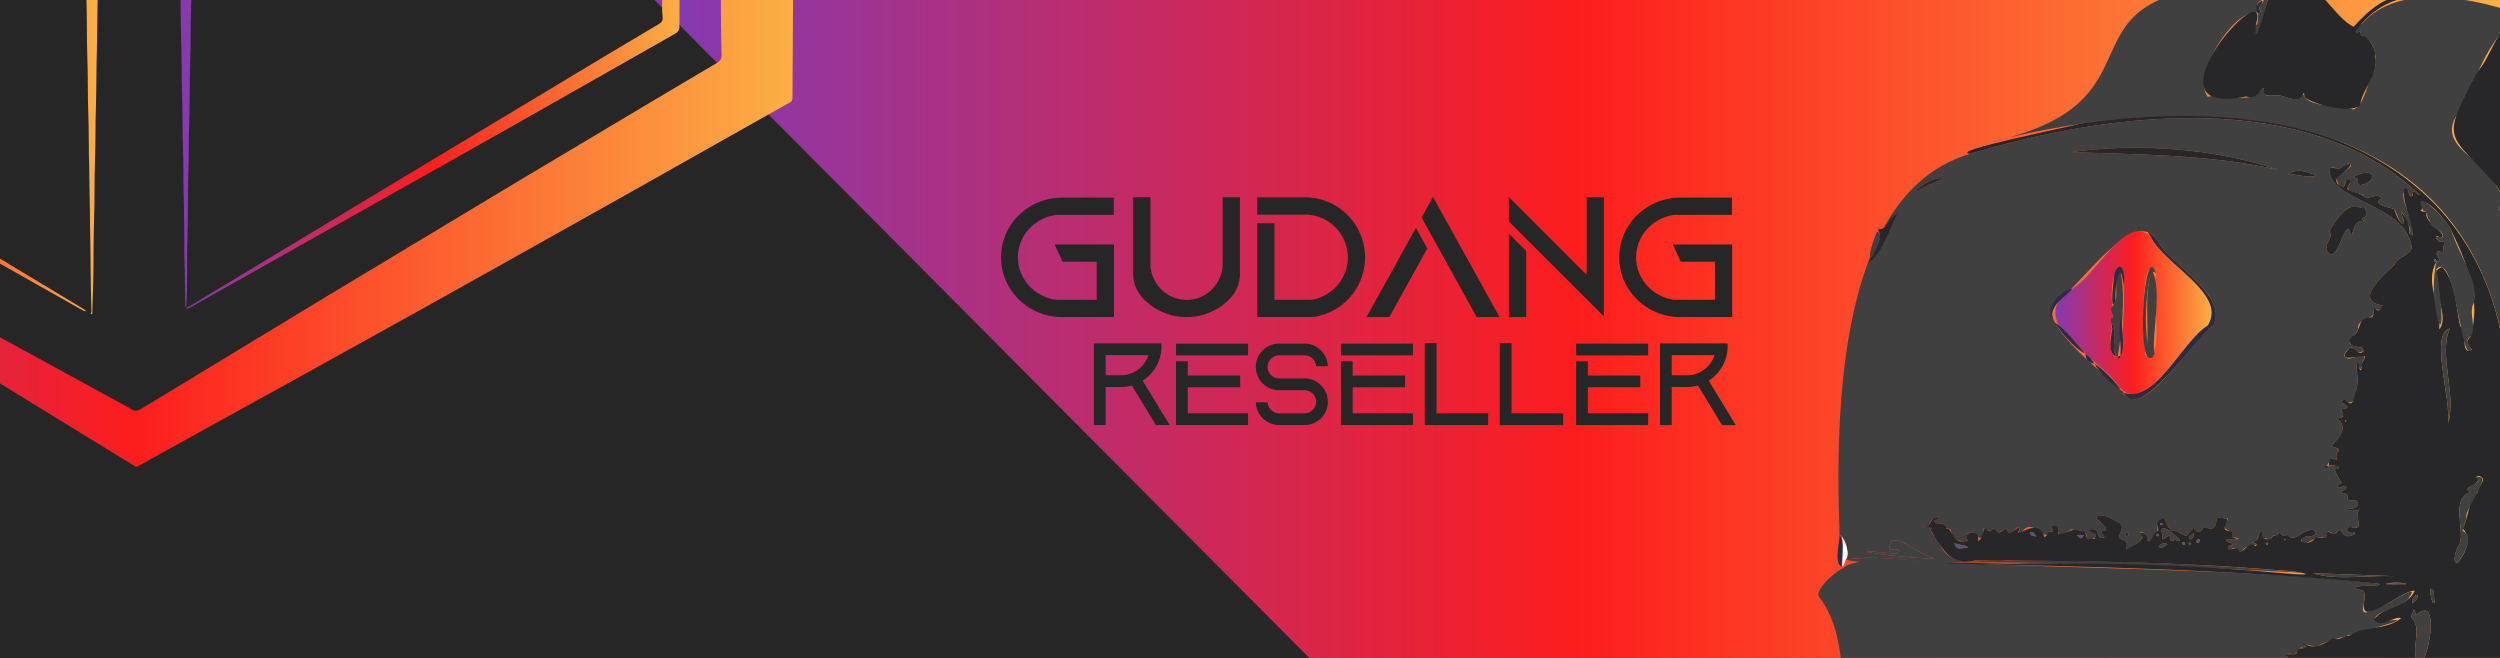 <svg xmlns="http://www.w3.org/2000/svg" xmlns:xlink="http://www.w3.org/1999/xlink" viewBox="0 0 1900 500" xmlns:v="https://vecta.io/nano"><rect x="0" y="0" width="1900" height="500" fill="#333333" stroke="none"/><style><![CDATA[.Q{fill:#404040}.R{fill:#4f567a}.S{fill:#282e42}.T{fill:#fefefe}.U{fill:#27272a}]]></style><g fill="#262626"><path d="M995 500H0V0h497.5z"/><path d="M995 500H0V0h497.5z"/></g><linearGradient id="A" gradientUnits="userSpaceOnUse" x1="497.5" y1="250" x2="1900" y2="250"><stop offset="0" stop-color="#833ab4"/><stop offset=".5" stop-color="#fd1d1d"/><stop offset="1" stop-color="#fcb045"/></linearGradient><path d="M995 500h905V0H497.5z" fill="url(#A)"/><g fill="#262626"><path d="M846.64 240.99h-39.29c-12.76 0-24.33-5.01-32.73-13.13h0c-8.53-8.23-13.82-19.65-13.82-32.28s5.29-24.06 13.82-32.28h0c8.41-8.12 19.97-13.13 32.73-13.13h39.12v13.13h-43.73c-16.42 2.18-29.12 15.83-29.12 32.28 0 16.46 12.69 30.11 29.12 32.28h30.78v-28.92h-25.94l-6.06-13.13h45.12v55.18zm95.73-91.05v57.9c0 6.88-2.5 13.57-7.19 18.61-1.82 1.95-3.8 3.75-5.94 5.36-7.63 5.77-17.13 9.18-27.43 9.18-10.32 0-19.83-3.43-27.47-9.22-2.14-1.62-4.14-3.44-5.97-5.41-4.66-5.04-7.16-11.71-7.16-18.58v-57.85h13.13v50.26c0 14.82 11.66 27.2 26.46 27.65l1.01.02.96-.01c14.81-.43 26.47-12.83 26.47-27.65v-50.26h13.13zm95.07 45.72c0 2.28-.17 4.51-.49 6.69-2.97 20.23-19.21 36.16-39.6 38.63h-41.87V169.7h13.13v58.15h27.86c13.52-1.96 24.37-12.26 27.16-25.51a32.79 32.79 0 0 0 .69-6.69 32.46 32.46 0 0 0-.64-6.43c-1.59-7.92-6.07-14.81-12.29-19.52-5.1-3.87-11.38-6.27-18.19-6.56h-37.72v-13.18h36.81v.02c22.81.25 41.59 17.22 44.69 39.23a44.52 44.52 0 0 1 .46 6.45zm38.68-22.57l8.62 15.74-28.87 52.16h-17.34l37.59-67.9zm63.53 67.9h-17.35l-33.21-60.01-8.67-15.66 8.66-15.66v-.01l8.67 15.67 41.9 75.67zm79.34-91.04v90.63l-13.13-13.13-45.99-46h0l-13.13-13.13v-18.57l59.12 59.12v-58.94h13.13zm-72.24 27.66l13.13 13.13v50.25h-13.13v-63.38zm169.69 63.38h-39.29c-12.76 0-24.33-5.01-32.73-13.13-8.53-8.23-13.82-19.65-13.82-32.28s5.29-24.06 13.82-32.28c8.41-8.12 19.97-13.13 32.73-13.13h39.12v13.13h-43.73c-16.42 2.18-29.12 15.83-29.12 32.28 0 16.46 12.69 30.11 29.12 32.28h30.78v-28.92h-25.93l-6.06-13.13h45.12v55.18zm-427.49 82.05h-10.46l-17.84-29.25-.49-.8-.11.03-.48.13-.16.04-.69.17-1.6.32-.46.07-.24.04-.6.08-.26.03-.64.07-.78.07-.74.04c-.04 0-.08.01-.13.01l-.52.02-.33.01-.64.01h-11.5v28.91h-8.93v-62.07h51.33l.08 2.19a30.53 30.53 0 0 1-.74 6.74c-1.31 5.92-4.32 11.2-8.48 15.31-.39.38-.78.75-1.19 1.11l-.41.36c-.02.02-.03.03-.05.04l-.54.45c-.13.11-.26.21-.39.32l-.28.22a39.91 39.91 0 0 1-1.04.77l-.5.35c-.01.01-.02.01-.03.02-.15.11-.31.21-.47.31-.02.02-.05.04-.08.05-.06.04-.12.07-.17.11l1.07 1.76 19.49 31.96zm-21.68-44.18a21.96 21.96 0 0 0 5.52-8.96h-32.51v15.31h11.5a22.04 22.04 0 0 0 8.76-1.8 21.87 21.87 0 0 0 6.73-4.55z"/><use xlink:href="#C"/><path d="M1006.83 296.55c1.48 2.59 2.33 5.59 2.33 8.78 0 3.2-.84 6.2-2.33 8.78-3.05 5.33-8.8 8.93-15.38 8.93h-19.28c-6.59 0-12.34-3.59-15.4-8.93a17.65 17.65 0 0 1-2.33-8.33h8.94c.26 4.64 4.1 8.33 8.8 8.33h19.28c4.84 0 8.78-3.94 8.78-8.78s-3.94-8.78-8.78-8.78h-19.31a17.65 17.65 0 0 1-12.7-5.37c-1.04-1.06-1.94-2.26-2.68-3.56-1.48-2.59-2.33-5.59-2.33-8.78 0-3.2.84-6.2 2.33-8.78 3.05-5.33 8.8-8.93 15.38-8.93h18.82c.16-.01.31-.01.46-.01a6.91 6.91 0 0 1 .46.01c6.4.16 11.95 3.71 14.94 8.92 1.42 2.47 2.26 5.3 2.34 8.33h-8.94c-.25-4.53-3.92-8.15-8.47-8.32h-19.61c-4.84 0-8.78 3.94-8.78 8.78 0 4.55 3.47 8.3 7.91 8.74l.9-.02a19.61 19.61 0 0 1 1.54.07h17.74c6.57-.01 12.32 3.59 15.37 8.92z"/><use xlink:href="#C" x="125.31"/><use xlink:href="#D"/><use xlink:href="#D" x="57.02"/><path d="M1252.61 261.15v8.93h-54.73v-8.93h54.73zm-45.8 52.97h45.8v8.93h-54.73v-48.5h8.93v10.85h39.81v8.93h-39.81v19.79zm112.37 8.92h-10.46l-17.84-29.25-.49-.8-.11.03-.48.13-.16.04-.69.17-1.6.32-.46.07-.24.04-.6.08-.26.03-.64.07-.78.07-.74.04c-.04 0-.08.01-.13.01l-.52.02-.33.01-.64.01h-11.5v28.91h-8.93v-62.07h51.33l.08 2.19a30.53 30.53 0 0 1-.74 6.74c-1.31 5.92-4.32 11.2-8.48 15.31-.39.38-.78.75-1.19 1.11l-.41.36c-.02.02-.03.03-.05.04l-.54.45c-.13.11-.26.21-.39.32l-.28.22a39.91 39.91 0 0 1-1.04.77l-.5.35c-.01.01-.02.01-.03.02a7.63 7.63 0 0 1-.47.31c-.02.02-.05.04-.08.05-.06.04-.12.07-.17.11l1.07 1.76 19.49 31.96zm-21.67-44.18a21.96 21.96 0 0 0 5.52-8.96h-32.51v15.31h11.5a22.04 22.04 0 0 0 8.76-1.8 21.87 21.87 0 0 0 6.73-4.55z"/></g><defs><path id="B" d="M995 388H0v-700h497.5z"/><path id="C" d="M948.52 261.15v8.93h-54.73v-8.93h54.73zm-45.81 52.97h45.8v8.93h-54.73v-48.5h8.93v10.85h39.81v8.93h-39.81v19.79z"/><path id="D" d="M1130.97 314.12v8.93h-48.16v-62.37h8.93v53.45h39.23z"/></defs><clipPath id="E"><use xlink:href="#B"/></clipPath><g clip-path="url(#E)"><linearGradient id="F" gradientUnits="userSpaceOnUse" x1="-403.243" y1="-199.713" x2="604.397" y2="-199.713"><stop offset="0" stop-color="#833ab4"/><stop offset=".5" stop-color="#fd1d1d"/><stop offset="1" stop-color="#fcb045"/></linearGradient><path d="M-403.24-483.36l63.73-34.76 82.12-44.78 62.95-34.01 79.6-42.84 44.05-23.47 78.31-41.55 43.89-23.03 48.05-24.86c1.01-.52 1.93-1.31 3.43-1.37-.13 1.32-1.25 1.63-2.01 2.11L60-725.8l-75.59 47.65-101.58 63.37-111.08 68.58-80.41 49.15-18.76 11.47c-1.06.65-2.23 1.21-3.02 2.14.32 1.24 1.36 1.41 2.12 1.84l109.07 60.24 130.48 72.74 102.03 57.11 87.23 49.24c2.51 1.42 4.28 1.21 6.63-.18l121.39-71.76 147.27-86.28 151.7-88.37 73.64-42.79 3.29-1.98v273.74c-.53 1.46-.41 2.98-.41 4.49l-.05 41.19-.64 144.51-.7 87.6-.29 53.06c-.04 6.72.32 5.53-5.1 8.61l-43.48 24.5-72.66 40.97-83.11 46.6-80.12 44.79-86.39 47.89-106.03 58.53-21 11.77h-1.4l-53.57-32.84-115.69-71.1-118.31-73.51-112.57-70.82-64.74-41.31c-1.55-.99-3.03-2.07-4.41-3.38 1.69-.21 2.96.78 4.28 1.46l43.33 22.59 104.58 55.35 66.51 35.51 100.74 54.39 76.06 41.33 69.5 38.06c.31.17.64.3.91.51 2.58 1.94 4.89 1.56 7.63-.11l141.48-85.8 145.08-87.27 101.65-60.59 49.24-29.2c2.63-1.54 3.76-3.22 3.67-6.34-.87-30.36-.33-60.74-.88-91.1l-.65-93.2-.76-166.87-.38-115.9c-.01-1.16 0-2.33-.07-3.49-.08-1.3-.79-1.59-1.89-1.01-1.03.54-2.04 1.11-3.05 1.69l-77.39 44.68-92.63 53.19-94.53 54.08-83.76 47.59-84.96 48.31c-2.68 1.54-4.64 1.55-7.3-.04l-82.17-48.96-212.66-127.29-159.44-96.57-45.03-27.4c-1.29-.78-2.54-1.66-4.07-1.94-.02-.21-.02-.45-.02-.68z" fill="url(#F)"/><linearGradient id="G" gradientUnits="userSpaceOnUse" x1="-306.379" y1="-68.581" x2="75.96" y2="-68.581"><stop offset="0" stop-color="#833ab4"/><stop offset=".5" stop-color="#fd1d1d"/><stop offset="1" stop-color="#fcb045"/></linearGradient><path d="M68.79 238.68c.84-1.25.71-2.68.66-4.06-.72-20.81-.51-41.65-1-62.46l-.64-44.66c-.51-14.19-.2-28.39-.73-42.57-.5-13.38-.17-26.76-.67-40.13-.58-15.24-.17-30.48-.72-45.71-.52-14.54-.16-29.09-.67-43.62-.66-18.49-.2-37-.73-55.48-.38-13.03-.32-26.06-.39-39.08-.02-2.93-1-4.61-3.53-6.07l-78.28-45.21-74.83-43.51-124.49-72.67-68.95-40.43c-1.24-.73-2.53-2.33-4-1.43-1.25.76-.62 2.59-.62 3.94l-.06 29.32-.48 145.2-.32 96.35-.56 87.95c-.01 1.05.09 2.11-.02 3.14-.28 2.53.85 4.03 3.01 5.3l42.59 25.34 152.26 91.54 155.74 93.89c1.49.9 3.05 1.71 4.23 3.06-1.83-.06-3.3-1.09-4.8-1.94l-66.25-37.42-65.74-36.91-62.06-34.9-79.63-44.95-82.49-47-7.29-4.13c-1.61-.87-2.38-2.07-2.3-3.93.09-1.86.03-3.72 0-5.58L-305.8-125l-.59-246.1c0-1.16-.01-2.33.06-3.49.08-1.29.82-1.58 1.91-1.06.73.35 1.43.77 2.14 1.18l135.55 80.05 103.87 61.61 116.91 69.73 18.91 11.22c2.21 1.26 3.01 2.84 2.99 5.34l-.31 41.89c-.53 16.52-.1 33.04-.6 49.55l-.8 51.64-.62 41.52c-.53 14.77-.2 29.55-.76 44.31-.48 12.8-.13 25.6-.64 38.38-.63 15.82-.19 31.65-.75 47.46-.57 16.05-.22 32.11-.67 48.16l-.62 20.22c-.01.87.51 2.38-1.39 2.07z" fill="url(#G)"/><linearGradient id="H" gradientUnits="userSpaceOnUse" x1="135.106" y1="-72.825" x2="517.872" y2="-72.825"><stop offset="0" stop-color="#833ab4"/><stop offset=".5" stop-color="#fd1d1d"/><stop offset="1" stop-color="#fcb045"/></linearGradient><path d="M141.45 233.83c-.89-1.36-.71-2.91-.73-4.41l-.27-23.04c-.69-17.21-.18-34.44-.74-51.65-.45-13.84-.15-27.7-.66-41.53-.53-14.31-.19-28.63-.72-42.92-.53-14.19-.15-28.39-.69-42.58-.58-15.36-.15-30.72-.71-46.07-.55-15.12-.18-30.25-.68-45.37-.73-21.99-.3-43.98-.72-65.97l-.42-20.58c-.07-2.74.81-4.45 3.26-5.91l150.2-89.6 97.29-57.68 127.76-75.42c3.65-2.16 4.17-1.85 4.17 2.58l-.08 46.09c-.72 35.26-.25 70.52-.4 105.77l-.35 130.23-.6 112.41c-.01.58-.04 1.16-.02 1.75.1 2.72-1.07 4.44-3.53 5.82l-52.8 30.02-80.77 45.81-86.1 48.43-104.03 58.56-43.49 24.5c-.91.51-1.86.96-2.82 1.38-.63.27-1.12.01-1.39-.64 1.07-.13 2.01-.59 2.9-1.14l11.91-7.29 148.89-89.75 153.78-92.46 42-24.99c2.13-1.25 2.97-2.72 2.7-5.07-.21-1.85-.35-3.71-.37-5.57l-.67-121.83c-.33-16.99-.16-33.98-.18-50.97l-.12-163.4-.05-21.65c-.02-3.65-.14-3.7-3.4-1.8l-13.57 7.92-85.83 50.31-120.63 70.32-71.84 41.72-56.85 32.79c-2.07 1.18-2.92 2.55-2.94 4.96l-.52 54.8c-.52 16.16-.12 32.34-.68 48.51-.54 15.58-.15 31.18-.72 46.76-.52 14.18-.15 28.38-.67 42.58-.54 14.99-.22 30.01-.76 45.02-.46 12.67-.22 25.36-.63 38.04-.56 17.09-.13 34.2-.73 51.3-.61 16.95.33 33.95-.98 50.91z" fill="url(#H)"/><linearGradient id="I" gradientUnits="userSpaceOnUse" x1="-237.552" y1="-486.787" x2="461.58" y2="-486.787"><stop offset="0" stop-color="#833ab4"/><stop offset=".5" stop-color="#fd1d1d"/><stop offset="1" stop-color="#fcb045"/></linearGradient><path d="M107.9-681.67c1.68-1.22 3.12-.18 4.54.53l22.39 11.4 76.15 38.9 70.75 36.42 93.25 48.39 83.77 43.91c1.09.57 2.81.83 2.83 2.27.02 1.4-1.66 1.79-2.72 2.41l-104.16 61.1-161.99 94.28L107-292.27c-2.06 1.2-3.68 1.23-5.79.06l-126.23-70.3-111.23-62.09-98.53-55.48c-3.67-2.07-3.69-2.51-.09-4.62l73.58-42.88 153.56-88.64 111.83-63.87c1.21-.69 2.41-1.43 3.83-1.61-2.56 2.81-6.02 4.34-9.16 6.29l-116.3 72.11-122.19 75.19-71.25 43.41c-.84.51-1.97.79-2.22 2.29l5.99 3.37 52.46 28.47 94.33 51.58 72.8 40.02 87.39 48.26c3.27 1.82 5.58 1.49 8.59-.27l47.78-27.55 101.4-58.25 90.62-51.78 86.48-49.18c.77-.44 1.77-.67 2.12-1.72-.45-1.24-1.71-1.46-2.68-1.99l-70.07-38.47-76.09-42.01-96.06-53.5-80.05-44.93c-1.23-.68-2.46-1.34-3.92-1.31z" fill="url(#I)"/></g><defs><path id="J" d="M995 700h905V0H497.5z"/></defs><clipPath id="K"><use xlink:href="#J"/></clipPath><g clip-path="url(#K)"><path d="M1398.04 406.14c-4.57-120.5 6.83-262.05 99.19-289.18 106.15-32.08 255.8-50.49 342.09 31.32-2.39-.02-3.29-3.28-5.83-2.62.65 5.98-2.72 3.1-3.39-.81-10.64-1.63 6.15 25.91 3.34 33.87-.73 3.33-4.51 1.39-2.5-1.02 3.18-4.99-3.34-8.96-3.85-13.92-5.31-8.98.45 4.85.72 8.69-4.83-3.29-5.77-9.5-8.08-13.62-4.71-1.24-18.01-4.11-9.42-8.06-4.03-4.88-9.36 1.38-13.47-1.19-2.47-4.54-14.2-2.29-12.07-8.15 3.51-4.05-1.38-7.97-2.83-1.25-1.76 6.06-8.57-3.9-4.92-6.76 2.39-2.79 13.8-6.82 8.27-9.79-5.61 5.69-7.89 4.24-14.86 3.34-3.3 25.36 56.59 27.18 62.19 59.43 1.61 8.1-10.1 7.13-12.78 14.76-8.31 7.85-31.7 27.85-9.11 30.88-2.23 7.68-7.51-1.21-6.82 6.4-1.95 4.94-12.53 3.5-11.83 11.8-.89 5.59-15.12 11.45 2.04 13.73 7.48 2.17-3.65 6.45-5.64 1.3-1.43-4.31-7.72 4.05-6.75 5.27 3.08 6.12 15.33-5.01 15.4 1.99-5.01 4.54 1.01 15.09-6.28 2.91.39 7.18 3.63 38.61-10.01 28.45-5.22 2.22 8.75 5.37 1.03 6.63-2.45.27-2.77 1.49-1.73 3.51 3.65 4.01-6.76 2.88-1.81 6 6.12 6.68-3.21 14.83-6.55 19.08 11.98 3.91 1.15 1.94 4.53 10.67-8.62-4.52-3.81 3.79-10.74 5.78 3.8 1 4.26-2.52 8.11-1.55 4.73-.83 5.47 2.97.5 2.78.8 2.02 3.12 6.81 5.2 9.54 1.25 1.81-4.22 1.02-2.47 3.62 1.57 2.62 4.5-2.64 6.23.14 1.06 2.6-5.05 2.01-3.61 5.15 8.98-.97.39 5.19 8.06 5.19 6.2-1.32 5.86 6.06-.23 5.98-12.05.12 1.94 3.47 6.16.57-5.28 3.78 3.58 14.98-4.29 14.1-1.77-.34-5.03-1.53-5.43 1.24-1.07 4.2 7.5-.03 5.7 3.66-10.27 5.76-9.86-7.35-13.4-1.45-1.02 1.85-2.4 1.71-3.92.73-5.59-4.45-2.12 5.24-6.45 3.42-5.36-1.77-9.6 3.31-14.57 4.66-3.45.25-2.16-6.1 1.43-5.66 3.09 1.13 11.2-2.49 5.44-4.86-8.44-1.33-13.55 10.92-19.82 3.36-3.15 3.14-4.62-.81-6.85-1.81-.69 1.13.69 4.14-2.46 2.64-2.56-.97-3.04 5.09-5.7 2.67-1.3-1.2-5.38-.02-3.81-4.02-2.71-5.89-1.84 6.86-7.92 6.21 9.79 4.03-4.37.67-6.8 6.22-3.23 3.55-5.04-4.72-9.1-.36-2.85 1.86-3.29-5.59-.5-3.03 4.47.33-.06-3.08-2.33-2.85-4.07-3.63 6.41-.38 8.75-2.28-2-2.01-4.53-.1-6.17-1.72 5.8-6.55-10.7-2.47-2.27-12.55 1.86-2.47-4.91-.99-6.55-1.98-4.57-.49 1.66 12.48-11.52 7.11-3.36 5.89-5.04 4.79-7.71.44-7.21 8.28-4.13 7.43-13.94 2.27-6.17 2.69-6-8.87-9.76-9.8-10.36 8.5 2.65 3.88-9.44 17.23-3.69 2.91-1.62-6.56-7.52-6.38 5.36 7.5-7.28 10.65-10.52 13.54.34-3.18 1.36-6.49-2.82-7.44-7.5-1.76 3.85-9.25-2.62-12.88-4.18-2.46-16.14-9.14-17.43-3.72 3.83 5.35 12.53 8.26 3.8 10.84 6.1 5.63-3.25 6.17-2.85-.35-1.75-4.57-10.7-.19-3.23.78 5.84 3.63-4.43 6.87-5.16 3.64 1.27-6.19-9.12-5.37-11.43-6.25-17.96 9.7-4.03-2.14-14.74-2.9-.72.1-1.25.73-.99 1.01 5.32 6.09-2.3 1.53-2.79 5.06-2.09 5.1-11.73-12.55-19.26-1.06-5.42 4.29-.24-2.9-1.87-4-3.14-.04-5.86 7.79-9.13 2.89-2.04-4.2-5.98 4.29-9.33-.01-2.89-4.91-1.07 3.72-8.76-2.03.17 9.44-2.86 9.5-7.4 3.24-12.46-.3 3.4 12.23-14.63 4.88-4.75-1.22.52-8.4-6.62-7.83.43-6.57-7.69-1.19-8.8-5.56.08-2.17 3.16-.21 3.49-2.16-3.48-3.48-9.29 6.07-7.95 7.34 3.04-1.86 1.88.16 1.78 1.67 1.32 4.8 7.04 6.19 7.42 11.77 8.84 18.64 32.35 9.23 50 11.7 77.01-.9 154.59 1.99 230.96 9.25-89.65-4.92-182.27-8.54-273.15-8.24 75.54 4.69 225.96 4.49 324.73 16.14 8.28 2.63-24.14.36-16.54 3.94 6.53 1.66 6.5 1.65 6.39 8.03-.33 3.24-4.11 11.32 2.31 9.75 8.53-.09 41.85-25.4 31.52-11.26-2.43 7.52-33.44 11.8-24.27 18.65 48.39-6.49-34.92 11.71-44.42 17.92-4.17 1.65-9.44-1.33-12.5-.73 1.07.2 4.56 2.78 1.52 2.99-5.5-2.89-4.16 5.17-8.94 4.43-7.35-1.83-1.65 4.2-4.34 4.35-10.93.38-13.33-3.86-5.12 4.05-4.32 1.96-15.49-3.21-17.42 4.64 10.74 4.62-7.98 5.03-4.38-1.67-4.5.34-.03 5.78-4.8 5.56-.67.01-1.98 2.66-1.81 3.93 2.07.12 9.62 3.79 2.36 5.52-4.08 3.19 7.42 1.2-5.27 4.72 16.84 2.93-13.18 6.32-15.83 3.16-4.02 3.22 1.55 12.26 6.38 8.03 2.53-3.85 4.27 3.47.77 2.66-6.67-2.82 7.68 13.02-.52 8.97-5.96-3.94-.4 4.06-2.88 5.19-8.29-.78-18.95-1.32-26.68-3.92-1.72 2.37 2.9 3.02 2.26 5.16-1.91-.17-4.18 1.2-5.57-1.42-8.24-6.22-3.17 5.13 3.46 2.42 48.82 5.08-142.8-1.91-174.04-2.73-30.83-7.89-87.91 10.95-87.57-29.97-2.16-25.2-3.01-51.35-18.7-72.09-4.68-6.28 17.29-23.2 17.57-21.42 10.94-14.64 109.9 1 48.48-6.88-15.35-1.39-30.75-2.6-45.98-.23 3.22-4.41-.02-15.96-4.71-19.14zm215.06-108.43c13.39 25.11 52.86-38.89 68.99-50.36 11.45-24.41-32.91-46.09-41.91-63.85-18.24-30.3-60.72 37.78-80.89 48.74-5.21 18.77 41.51 52.36 53.81 65.47zm-39.15-182.11c52.95 1.93 106 1.8 157.9 13.63-48.65-16.72-108.09-20.64-157.9-13.63zm224.27 53.1c-2.24-1.44-5.3-1.78-1.05-3.72 2.42-.82.68-10.51-2.95-6.83-8.45-6.17-19.42 9.16-23.76 17.27 3 7.4-4 7.88-2.06 15.22 7.48 11.18 11.49-16.51 16.74-16.76 4.42 13.27.91-10.23 13.08-5.18zm-326.45 255.62c-10.16.99-35.57-25.15-35.85-7.58 1.08 2.92 9.53-2.05 6.03 4.17-56-5.76 4.48 4.23 29.82 3.41zm322.22-283.68c12.84-2.09 11.95-14.29-3.84-7.11-3.58 1.78 2.47 1.48 1.91 3.47-.06 1.36-.26 3.88 1.93 3.64zm-55.16-8.02c7.4-.59 14.63 3.23 22.04.53-7.31-1.7-14.48-6.27-22.04-.53zm-64 394.84c6.36 4.22 18.15 1.76 24.57 1.18-5.7-4.23-17.35.22-24.57-1.18zm-197.85-391.58c-4.03-2.39-19.53 5.24-21.49 10.52 6.87-4.6 13.7-7.78 21.49-10.52zm195.23 392.56c-2.93-3.14-13.71-.32-19.32-1.53 2.52 3.93 13.81.38 19.32 1.53zm6.07 11.56c1.69.18 3.07 1.93 6.18.6-2.66-.71-4.04-2.11-6.18-.6zm-62-135.4c-1.86.2-1.61 3.06.25 2.85 1.87-.16 1.64-2.98-.25-2.85zm-148.02 6.12c.92.82 1.2 1.84 2.36 1.74 1.35-1.09-.39-2.58-2.36-1.74zm216.14 134.35c.75 1.07 1.03 1.56 1.72.58.4-1.25-.97-1.28-1.72-.58z" class="Q"/><path d="M1769.89 354.03c-.02-6.14.9-6.83 6.43-4.23-3.62-8.6 7.78-6.79-4.54-10.67 3.45-4.51 12.61-12.22 6.55-19.08-1.57-.93-2.47-2.46.62-2.71 5.3-.65-3.06-6.41 2.91-6.8 5.92-.72-1.4-3.52-2.26-5.09 2.26-5.67 5.79 4.95 8.53-.44 4.95-12.55 3.45-16.47 2.71-29.55 3.44.69 1.52 9.9 4.45 3.96-2.99-3.37 4.82-7.64 1.15-8.87-6.36.17-21.04 5.31-11.22-5.55 3.13-3.7 6.74 6.81 11.17 1.78.96-5.09-9.3-1.09-10.45-6.56-1.75-1.42 1.59-4.78 3.47-5.53 4.99-4.23 2.49-13.54 11.98-13.35 3.97-.56 1.54-4.74 3.33-7.29 2.67 3.59 4.2 1.56 5.99-2-22.55-3.05.73-22.97 9.11-30.88 2.44-7.08 14.53-7.07 12.79-14.77-5.63-32.28-65.53-33.92-62.22-59.42 9.85 2.24 8.06.66 15.97-3.4 1.96 6.44-19.73 11.35-6.38 18.49 3.27.26 1.61-6.27 4.85-5.71 4.51 2.04-4.08 6.84 1.01 8.35 3.62 1.67 7.92 1.69 10.96 4.88 4.1 2.54 9.49-3.71 13.47 1.2-8.55 3.87 4.66 6.9 9.41 8.06 3.39 12.59 12.04 17.74 4.29 1.26 3.72 3.69 8.91 12.38 6.94 17.58 9.49 8.7-8.47-29.46-2.96-34.65 3.27.13 1.81 5.96 4.71 6.12 2.36-.44.02-2.41.8-3.53 2.54-.67 3.45 2.6 5.83 2.63-86.34-81.89-235.86-63.31-342.08-31.33-16.96-2.13 73.2-19.78 92.54-24.96 157.69-25.42 312.68 31.75 316.48 210.95 12.41 91.35 11.84 184.32-9.2 255.87-17.15 20.64 4.18 14.32-3.77 31.6-1.46 23.14 8.25 7.66 6.88 23.37 2.81 5.53-8.11 9.15-2.18 14.22 5.88 4.21-2.48 10.73 1.34 16.21.71 1.07.2 3.05-1.59 3.37-3.32.64-.21-5.33-3.91-5.02-4.25 2.18 2.59 7.77-1.1 11.09 5.13 3.45.82 3.11-.08 7.19-.76 10.52 1.86 35.25-11.4 31.53-.75-1.09 3.74-3.18-.09-3.27-8.3 1.43 2.68-8.91-3.42-11.77-9.63 12 7.14 22.63 9.86 33.34 4.97.02 4.51 6.34 8.67 7.29 2.89.25 4.5.77 1.34 3.41 1.22 4.42 10.19 6.98 6.94 14.6-7.74 3.41-9.04-9.41-11.93 1.63.21 2.43 1.76 5.31-2.55 5.92-.86.12-.32 1.42-.31 2.24 1.06 11.11-4.45 21.15-7.76 31.77-.4 14.83 9.02-12.65 10.03-18.05 4.18-1.73 13.42 6.37 11.67 13.02 1.92 5.42-2.51 6.88-3.4.69-2.36-4.56-9.9-2.58-7.94 2.64 3.87 67.37-154.74 34.6-212.12 40.04-86.61-.27-172.94-16.72-257.15-12.61-13.33-4.56 1.56-2.65 8.44-5.37 9.88-5.07.2-9.8-6.3-9.01-6.36-.03-.72-7.64-5.01-10.7 14.42-11.81 52.53 5.66 74.8 1.19 4.47-1.38-16.97-3.07-22.46-2.52-5.45.29-5.26-7.5.07-5.93 3.43-.2 5.97 4.46 9.72 2.28 1.28-2.99-.68-12.7 5.94-6.7 6.62 4.93-5.66-18.41 14.41-10.44 3.7 9.02 3.43-7.76 10.03-5.52 5.24-2.58 3.67 4.33 6.58 3.46 11.67-2.45-.56-7.76 10.54-8.53-1.36 10.29 11.9.67 11.06 9.17-2.97 1.85-9.13 2.58-.97 4.1 6.11-1.94 7.78-13.34 17.34-7.78 4.74-1.05 6.76 4.49 10.54 4.31 2.16-1.25-.72-2.22-.64-3.44.15-.85 1.26-4.32-.71-3.75-3.59 1.87-4.39-1.16-5.96-3.03-3.87-3.7 7.22-3.5 3.36-9.02-.7-2.03-1.49-5.81-.19-7.52 2.35.65 2.12 5.35 5.86 3.84 9.89-.6 18.78 2.23 28.89 3.38 9.98 8.92-4.06-16.93 5.47-7.62 2.37-.04.48-2.76-1.12-2.38.49-7.08 7.61-11.81 4.54-1.96 3.99 2.22 3.11-4.13 6.45-4.06 5.51-.84-8.65-8.69-.61-8.48 6.48.84.86-7.08 5.21-6.1 8.2 2-.91-9.31.17-11.96 14.89 5.29 2.82-26.59 16.49-13.44 6.35 6.23 1.15-2.55 3.36-2.5 2.61-.95 3.45-1.92 2.14-4.86-2-5.42-5.68 1.75-7.78-2.07-1.57-1.98 3.4-1.72 2.68-4.5 6.86-9.76 9.75 6.76 13.06-.05.57-2.57 2.46-2.36 4.31-2.24 10.19-4.26-2.86-4.94-5.3-6.65-.19-.3-1.01.37-.91 1.02.68 4.2-1.9 1.4-2.5.95-9.21-7.06 5.38-2.61 6.3-10.23.65-2.3 4.65-6.43 6.77-4.51.7 1.24-.17 2.33-1.38 3.17-3.36 1.15.74 8.54 2.05 4.82-1.09-3.39.72-2.7 2.72-2.3 8.48-2.37-6.26-3.72.89-6.59 5.1-1.42-4.19-14.69-4.71-7.98 1.84 2.52 4.18 5.11-1.83 3.77-2.28 3.03-5.84 2.4-3.87-2.05.86-6.43-6.12-1.3-3.44 2.59 1.34 4.2-1.09 11.01-4.14 12.37-.06-3.34 1.61-4.74-2.77-5.07.71-2.07 4.93-1.11 4.37-4.03-2.29-3.53-6.94 4.09-2.66-4.6-1.08-1.81-3.2.15-4.72-.5-1.56-1.63 3.25-1.48.47-3.04-1.02-.57-2.27-.66-1.96-2.18.76-2.95 4.12.03 5.39-2.24-1.44-2.03-1.78-5.04-5.26-5.31-3.06-1.78 3.03-1.89 1.7-3.92-1.78-3.2-5.8 3.06-7.35-.13.42-5.47 15.58-.26 8.75-9.07-2.49-1.52-2 2.36-4.03 2.72.15-2.16-1.16-4.05 1.33-5.84 3.5-4.65-.26-9 3.59-14.51 4.21-4.48 4.75-12.17 1.27-16.07 7.4-.79 2.41-2.94 6.35-4.17 5.05-.74-.13-1.79.92-4.14-.95-6.77-26.11-.58-35.2-2.61 6.62 3.35 5.48 1.84-.47 4.56 3.61 1.35 2.64 4 1.46 6.3-1.1 4.64-.84 9.48-3.54 13.47 3.29 2.15 1.54 3.91-.36 5.7-1.89 3.52 2.84 5.17-3.49 4.68 7.92 7.05-2.8 10.62-7.94 10.07-2.95-2.91 4.09-9.24-2.78-9.96-.51-7.07 9.66-29.04-.21-34.88-2.5-.11-5.14.61-8.15-.98 36.27-2.55-30.61-3.66-44.43-4.17 44.39 5.77 46.33 5.57-2.83 2.69-6.15-1.47-1.4 9.05-5.83 6.08-2.02-10.44-42.66-5.41-36.09-10.34-14.29-6.51-54.05-4.26-69.49-6.03-9.66 8.34-1.19 24.56-5.99 34.96-8.33 13.34 2.28-15.43-4.48-22.51 2.55-.22 3.82-6.39 1.66-6.88-6.38 11.34-3.59-.71-4.06-7.4-3.28 2.5-9.11-3.96-11.32 0 80.28-2.46 187.94 11.74 277.49 8.01-7.73-8.33-21.71 4.07-28.52-5.65 2.14-.68 3.99-1.15 5.31 1.33 1.39 2.62 3.66 1.26 5.57 1.43.62-2.24-3.98-2.6-2.26-5.17 7.73 2.61 18.38 3.11 26.67 3.92 2.51-1.13-3.09-9.02 2.88-5.2 5.92 3.15-.73-7.03-1.62-8.63 1.68-1.05 5.93.05 3.5-3.89-5.37 4.45-13.05-1.21-8.52-7.14 3.68 1.85 18.21 2.35 21.47-2.04-1.56-2.09-4.18 1.46-5.64-1.12 2.36-2.3 9.63-.38 3.96-3.82.74-1.84 4.74-.42 4.29-3.14-1.23-4.71-9-.94-3.53-7.21 10.08-12.55-1.94 2.93 13.49-1.24-2.27-1.86-8.1-3.45-1.16-6.03 4.69-2.95 10.29.25 14.28-1.25-8.61-8.17-5.3-3.51 5.12-4.06 2.29.78-.1-2.29-.01-3.77 2.14-1.88 6.2.94 7.64-1.96.58-5.08 4.81-2.06 6.8-3.91.26-1.47-5.23-2.76-1.32-2.76 7.57 4.94 16.08-.22 22.09-4.17 5.43 2.55 7.19-2.46 11.77-1.65 12.11-8.29 28.14-3.96 39.97-13.65-6.22-1.77-15.16 8.27-20.83 1.29 7.08-10.37 25.69-9.07 31.01-22.1-10.55-.67-44.02 31.68-38 6.57.12-6.38.15-6.37-6.39-8.02-7.54-3.61 24.77-1.29 16.54-3.95-109.04-10.63-220.32-13.11-331.27-15.33 21.66-1.39 43.42.86 65.29-.05 64.34-.58 128.68 1.51 192.76 7.4 31.45 3.01 16.97-1.41-4.21-2.29-76.04-6.43-152.19-7.07-228.45-7.28-20.63 3.88-24.66-8.92-34.08-23.06 2.1-4.25-2.44-.29-2.52-2.76 2.59-1.99 4.4-9.48 8.7-6.25-.32 1.96-3.41-.02-3.49 2.16 1.4 4.21 9.13-.8 9.07 5.86 4.68-2.19 3.5 12.61 16.33 9.23-4.72-7.45 9.65-10.03 7.86.16 4.77-2.47 3.38-12.53 6.69-8.88 3.62 4.26 3.79-4.32 7.48 1.79 4.07 2.1 5.94-5.07 8.1-.87 2.08 5.97 11.96-8.62 8.75-.06-3.76 7.05 15.36-11.65 19.31 4.89 2.31-.54 1.99-2.9 2.72-4.16 3.06.25 6.09.62 2.27-3.56 1.84-3.08 7.39.67 5.39 4.15-.81 4.89 11.3-5.07 17.4-.88 5.03-1.35 3.09 5.69 5.84 6.26 1.29-2.25 4.78 1.8 5.2-1.99 1.38-3.9-4.47-2.07-4.54-5.13 1.18-1.48 6.66-.84 6.31 2.15-.34 4.54 7.74 5.55 3.97 1.1-2.45-2.32.43-2.75 2.23-2.98 1.64-2.42-5.03-6.54-7.21-9.47 1.1-5.52 13.43 1.31 17.42 3.72 6.47 3.69-4.87 11.08 2.62 12.88 4.17.94 3.16 4.25 2.82 7.44 2.54-2.76 10.62-4.2 12.15-9.54-3.84-5.94 3.74-3.19 3.53 1.39 1.76 6.23 5.02-6.07 8.48-6.39.13-4.04-3.64-5.13 3.32-9.85 3.74.83 3.6 12.57 9.76 9.8 10 5.34 6.69 5.88 13.94-2.27 2.61 4.34 4.52 5.37 7.72-.44 13.05 5.47 7.03-7.71 11.52-7.1 7.09 1.68 7.77-1.49 4.54 6.54-.88 2.52.27 3.28 2.58 3.58 7.67.94-2.83 4.99 7.88 6.13-2.29 1.76-12.88-1.27-8.76 2.28 4.87.83 5.98 3.32.67 2.73-1.24 7.48 6.45-1.71 8.46 4.26 4.25 1.68 6.43-8.49 12.21-3.83 2.69-1.12-.51-2.44-2.6-3.13 5.94-.72 4.37-5.56 6.59-8.05.94.08 1.65 1.01 1.33 1.84-1.43 3.98 6.43 5.99 7.35 2.31 2.25-2.21 4.97.81 4.62-3.61 2.24 1 3.7 4.95 6.85 1.81 6.28 7.46 11.4-4.61 19.82-3.36 5.64 2.43-2.23 5.96-5.44 4.86-9.05 4.12 1.02 7.03 5.49 2.79 2.34-4.67 9.36.73 10.06-3.31-.09-7.11 5.82 1.9 7.96-2.63 3.89-6.1 2.74 7.32 13.4 1.44 1.81-3.66-6.8.52-5.7-3.66.4-2.77 3.67-1.58 5.43-1.24 7.94.86-1.07-10.3 4.29-14.09-4.47 3.06-17.98-.56-6.17-.57 5.92.18 6.59-7.36.23-5.98-7.83-.05 1.14-6.14-8.06-5.19-1.45-3.03 4.61-2.64 3.61-5.16-1.74-2.67-4.69 2.41-6.23-.14-1.75-2.5 3.67-1.88 2.47-3.62-2.07-2.78-4.41-7.48-5.2-9.54 8.43-1.01-.5-4-4.29-2.76zm-99.74 227.59c-8.3 4.73 3.09 9.16-2.37 14.04-1.66 3.61 4.3 7.28-4.42 9.88 7.08.7 1.08 5.2 5.33 8.2 2.39 2.63 3.72-.3 4.78-.22.98 2.73-1.51 5.03 3.35 3.57 9.24-.24.85-12 6.87-11.74 2.98.89 5.97-3.66 2.61-5.05-.18-3.41 3.46-11.24 8.67-12.66-5.85.42-9.34-5.01-2.26-4.33.8.69 2.31 1.35 2.77-.09.3-2.41-10-4.62-5.29-7.15 4.21 3.15 4.1 3.03 3.51-2.67 7.44-10.12-14.95-7.31 6.58-9.24-15.63-5.75-28.16 2.59-30.13 17.46zm148.31 196.11c23.62-6.49 27.15-110.12 19.61-138.36-.68-3.82 1.46-25.01-4.22-19.51.47 5.5-4.1-.98-5.55 2.93-1.47 3.44 5.38 3.42 1.47 7.3-3.08 4.88-6.41 14.62-2.15 18.99 2.56 1.94 2.91-1.11 4.21-1.98 5.58-4.16 1.24 6.89-.83 8.62-3.79 13.1 2.93 27.98-5.68 41.52 5.33 25.91 14.84 57.37-6.86 80.49zm33.27-578.89c-.33-4.39-4.43-.31-.02.02-9.5 16.19 4.01 33.29 2.05 51.52 10.21-11.58-13.39-43.31 2.54-47.44 10.51 12.73 10.2 30.51 13.46 45.16 5.77 2.49-.19 22.86 8.8 17.69-2.52-3.49-5.04-6.33-.75-10.35 7.37-27.17-1.47-52.67-14.69-80.07-2.82-6.43-19.83-27.04-22.99-20.29 3.96 5.23-5.39 4.8 4.2 6.28-3.72 7.04 19.81 18.6 9.56 19.13-2.31-2.72-3.79.48-.95 1.73.59 3.16 5.67.1 5.26 2.8-3.68 5.21 1.74 7.86-5.22 5.97-3.93 2.61 4.66 6.92-1.25 7.85zm-134.87 555.03c10.3-3.08 42.09 8.28 34.21-11.37 2.1-70.05 5.73-56.96-69.86-44.4 5.76 33.97-13.59 64.23 35.65 55.77zm117.62-290.55c-.32 2.25-2.89 4.74-1.46 6.43 7.72 7.78-.04 20.98 3.47 31.58-3.01 7.86-.65 15.84-2.71 22.78 1.19 5.39-4.75 15.02.08 17.71 10.43-10.69 5.44-30.69 9.71-45 3.71-9.25 8.91-43.85-7.56-29.12-.92-1.42.24-3.1-1.53-4.38zm36.57 281.84c-4.94-70.99-3.23-141.04-5.18-212.37-.49 70.27-4.1 143.33 5.18 212.37zm6.34-370.98c-15.23 5.55-3.94 28.23-8.05 39.38-2.41 2.57-6.45 15.4-1.37 13.95 6.44-7.94 10.97-18.56 3.59-25.94 5.12-8.7 3.51-20.18 11.68-27.58.14-3.97 4.41-7.08 3.58-10.43-1.33-1.48-2.81-2.72-5.49-.73 3.33.61 2.96 1.95 1.21 3.42-2.11 3.67-10.91 3.91-5.15 7.93zm-15.47-124.5c-15.58 3.38 1.22 54.87-1.36 72.52 6.55-23.53-7.54-52.48 1.36-72.52zm-15.74 291.27c-24.8.69-15.49 49.28-10.42 15.99-3.83-8.93 6.15-10.08 10.42-15.99zm-88.25-105.34c16.82 5.77 41.75 1.41 61.23 2.26l-61.23-2.26zm-100.16 259.93c4.55 5.47 19.72 4.79 18.01-1.65-.3-6.36-5.8-3.27-9.33-6.14-.59-.92-1.48-1.46-2.45-.45-1.11 1.71 1.9 5.84 4.41 3.84 12.05 1.24-4.52 8.02-10.64 4.4zm-14.15-288.56c-1.59 6.54 3.11.04 5.12.11 1.21 1.24-.42 5.15 3.11 3.7 1.58-1.91 3.88 2.01 5.02-.49-3.3-3.1-17.56-16.31-13.25-3.32zm-1.11 277.39c-1.3 1.51-1.4 4.97-5.08 5.56-3.99-1.13-2.76 4.02.83 2.2 12.47-3.85 4.55-20.95 4.25-7.76zm45.91 6.58c-3.39-2.92-8.31-5.64-11.21-3.52.67 5.67 6.95 2.63 11.21 3.52zm140.53-246.97c-2.55-1.55-13.35-1.55-15.9 0h15.9zm21.41 13.39c-1.24-3.16.92-8.35-2.91-10.03-1.47.68 1.23 14.65 2.91 10.03zm-197.8 107.1h-18.13c6.06 1.2 12.12 1.94 18.13 0zm-156.69-148.34c-3.72-2.92-7.38-1.22-10.76-3.61 2.29 7.24 6.46 3.26 10.76 3.61zm152.11 301.56c.46-3.1 4.65-2.8 4.86-5.41-3.4-3.5-7.5 1.76-4.86 5.41zm-130.77 62.27c-8.85-1.88-11.62-1.91-14.92 0h14.92zm316.09-321.43c2.24-1.68 4-3.25 4.39-5.76-1.92-1.97-5.16 2.94-4.39 5.76zm-185.84-44.88c-2.9-1.35-5.16-.74-6.89 2.03 3.11 1.63 4.77-.97 6.89-2.03zm-14.71 277.39c-1.27 1.18-3.55-.35-4.18 1.71.16 2.8 4.91 1.09 4.18-1.71zm-48.94-284.26c-2-.44-3.47-.35-5.34-.11 2.95 3.16 2.95 3.16 5.34.11zm83.11-1.62c-.86 1.76-4.36 2.51-3.17 4.43 1.7 1.04 4.55-2.1 3.17-4.43zm-119.28 2.69c-1.21-2.35-4.14-5.32-5.01-2.38.79 1.86 2.62 1.41 5.01 2.38zm81.42 274.27c1.61 1.39 2.81 2.18 4.43 1.61 1.79-2.09-2.42-3.03-4.43-1.61zm41.69-272.37c-1.46.14-2.01 3.08-.2 2.7 1.21-.24 1.81-2.63.2-2.7zm9.76 315.09c.7-1.55 1.02-2.65-.3-4.32-.72 1.67-1.11 2.77.3 4.32zm-20.96-312.74c-1.63.02-1.03 1.78.07 2.08 1.38.26 1.24-2.07-.07-2.08zm-127.56 152.55c-1.59-.24-1.59 1.87 0 1.58 1.58.27 1.59-1.81 0-1.58zm107.99-157.07c2.52-.52-.99-3.39-1.08-.82 0 .75.59.82 1.08.82zm24.17 6.83c.71-.7.96-1.45.22-1.98-1.34-.16-.98 1.27-.22 1.98zm-19.99-16.2c-1.1-.47-1.77-.87-2.52-.19-.24 1.61 1.07 1.05 2.52.19zm24.99 180.45c-.14-.23-.26-.71-.55-.85-1.9-.32.04 3.35.55.85zm54.69-165.53c-.58-.8-1.21-.95-1.54.01-.16 1.31 1.17 1.23 1.54-.01zm58.3-92.99c.61.42.85.32 1.01-.4-.6-.42-.85-.31-1.01.4zm-123.42 335.43c-.51-.36-1-.26-.97.38.4.54.87.28.97-.38zm77.95-245.86c-.65.23-.69.5-.35 1.05.52-.3 1.05-.51.35-1.05z" class="U"/><g class="Q"><path d="M1904.56 735.96c3.18-7.87-5.65-9.99-6.94-14.6 3.16-2.65 1.55-3.16-1.34-3.41-4.17-.95-3.67-7.25-8.67-7.29-1.6-3.25-3.8-6.78-4.92-10.81-1.42-4.65-10.49-7.49-7.75-14.11.61-1.36 1.23-12.25 4.15-7.02 2.94 4.36-5.67 11.3 2.09 10.37 4.19.03-1.19 1.98.08 3.27.97 1.38 1.93.45 2.89-.2 10.33 1.6 7.45-22.78 8.52-31.32-.77-3.12 6.74-4.15.65-6.18 1.36-3.67-2.55-9.55.52-12.1 3.87-.47.33 5.69 3.91 5.02 1.79-.32 2.3-2.3 1.59-3.37-3.81-5.45 4.52-12.03-1.34-16.21-4.18-2.28-.61-6.25.52-7.27 4.52-4.06-.87-8.42 2.25-12.45-16.57-7.6 2.61-24.58-10.85-33.45 29.56-73.34 28.56-163.33 18.06-258.78-5.03-257.51-254.72-244.65-395.17-208.06 147.51-32.6 31.44-120.89 214.49-120.29-3.93 6.42-11.97 53.81-14.06 32.09 4.22-1.22 2.16-6.03 2.97-9.31 2.56-.7 1.74-2.42 1.09-3.95-1.48-2.83 2.87-2.73 3.18-6.83-9.38 2.14-2.08 10.87-6.18 9.92-17.41-1.47-48.81 48.13-36.38 63.99 12.2-3.54 37.59 7.94 41.07-8.24 2.98 2.9-.02 8.57 7.06 7.33 9.22-2.66 21.53 8.9 25.43-2.17.88 1.17 0 2.21-.17 3.27 6.79 8.05 26.31 5.64 37.34 9.44 8.53-3.47 9.99-19.93 15.38-28.52 3.74-9.25.82-23.43-7.98-27.61-3.36 1.9-.31-3.77-3.25-2.88-5.19 1.45-1.12-6.13 2.05-5.96 28.86-32.91 87.87-19.41 125.44-5.62-26.27 4.96-39.03 50.14-51.1 72.03-20.21 26.16 18.97 35.63 28.24 56.37 6.12 14.33 25.39 28.6 20.1 44.78 20.35 27.52 11.06 118.18 7.12 177.63-5.6 37.27 12.67 74.47 4.69 110.27 3.42 10.25-25.93 34.66-14.1 27.55 4.81-4.13 15.24-19.2 12.57-4.11-.94 17.11 6.68 35.33 9.21 50.8.79 15.68 7.27 30.49 9.31 43.07 1.3 7.09-.77 28.88 4.18 26.41 11.57.86-7.06 9.71-.56 13.89 6.32 23.87-7.01 56.7 2.5 83.87 6.14 29.98 37.08 99.07-11.38 98.13-4.26.61-9.5-1.85-6.07-6.42 2.33-4.29 1.19-34.22-.69-19.93.63 9.48-13.34 6.41-19.1 11.12-4.34 12.67-37.79 4.21-32.1 13.28 2.98 4.01-5.32 1.02-7.51-.49-6.87 2.02-16.09 1.39-23.7 5.79-4.3-3.7 39.1-11.52 42.77-26.57-5.15-3.41-2.49-.23-6.57-1.03 6.78-5.54 1.75-13.07 5.99-18.01 6.14-3.77 5.4 6.41 9.36 6.26 3.58-7.79-3.02-14.1-8.67-18.47-9.02 1.48-2.77 19.64-13.23 24.26-1.06-7.12 5.07-13.36 4.58-20.86 5.86-5.21 2.67-12.96 3.93-18.76 6.62-.74-.86-9.24 5.57-10.54 3.1-.59 1.22 5.09 4.78 3.59 2.64-1.34 4-.76 4.88 1.46 1.43-.66.63-2.06-.73-2.06zm42.65 25.74c.48-5.72 5.61-17.72.35-20.72-3.16 4.13-1.13 14.66-.35 20.72zm-46.41-609.83c.03 3.23-3.38 8.96 1.28 10.01 4.11-1.75 1.27-7.82-1.28-10.01zm39.07 609.36c-3.15.79-2.26 8.76-4.04 13.02 2.87-3.8 2.47-8.61 4.04-13.02zm2.72-11.45c-1.27 2.8-2.45 5.57-2.22 8.64 1.31-2.77 2.35-5.59 2.22-8.64zm7.16-127l.07-.33c-.32.1-.36.12-.07.33zm1.13 95.32c.09 1.96-1.22 2.75-.01 4.11.99-.84 1.27-1.71.01-4.11zM1417.6 593.36c16.31-3.05-.37-30.74 11.87-39 12.97 2.27 63.81-1.89 69.43 8.32 13.92-.45 28.32.35 38.03 8.53 3.72-15.82 35.35.87 49.17-4.44-62.43-5.53-26.28-5 17.85-2.3-5.67 2.55-10.56-.06-15.81 1.66 18.46-1.66 12.12 22.5 7.9 33.73-1.64 3.23 6.1 1.95 2.97 7.77-3.48 9.58 18.82 1.75 8.19-5.74 6.05.57 1.73-1.16 3.49-4.69 1.9-1.79 3.66-3.55.37-5.7 2.65-3.93 2.47-8.87 3.53-13.47 1.19-2.3 2.16-4.94-1.45-6.29 5.9-2.57 7.07-1.26.46-4.55 9.66 2.12 36.33-5.08 35.16 3.98 4.93 4-3.89.91-2.52 4.87-8.14 4.5-1.33-.48-3.21 7.84 3.51 6.93-7.62 11.57-4.02 18.57.87 1.2-2.52 4.26-2.33 6.22-2.5 1.79-1.19 3.68-1.34 5.84 2.03-.36 1.54-4.24 4.03-2.72 4.36 5.44-1.42 6.44-5.69 6.12-1.11.94-3.72 1.28-3.06 2.95 1.57 3.17 5.56-3.05 7.35.13-5.18 6.47 1.25 1.71 3.56 9.23-1.76 1.3-9.18 1.28-3.42 4.42 2.78 1.55-2.03 1.41-.47 3.04 1.42.74 3.71-1.43 4.71.5 1.12 2.05-2.88 2.17-1.75 4.15 1.43 1.46 3.55-2.79 4.41.46.41 3.12-3.53 1.71-4.37 4.03 4.24.25 2.78 1.88 2.76 5.07 6.03.75 2.63-27.44 7.58-14.96-2.09 4.33 1.66 5.28 3.87 2.05 8.68 1.71-.38-3.08 2.51-5.61 14.96 11.14-4.99 8.37 5.72 14.74-.75 4.17-7.13-1.64-5.3 3.96.34 1.05-.81 1.28-1.71.73-4.89-3.09 2.04-5.76 1.04-8.71-2.03-1.75-6.15 1.94-6.77 4.51-.89 7.52-15.55 3.29-6.3 10.22.6.46 3.18 3.25 2.5-.95-.1-.65.72-1.32.91-1.02 1.66 2.64 3.86.81 5.84 1.02 8.7 5.41-3.35 4.21-4.84 7.87-.2.9-.69 1.99-1.99 1.85-3.48.02-1.64-5.35-4.87-4.81-4.61-.17-5.53 2.76-7.76 5.76-.87.21-2.38.23-1.11 1.76 2.08 3.82 5.79-3.35 7.78 2.07 3.28 6.49-7.34 2.51-.88 9.24-5.66-.44-12.32-11.78-12.89 1.66 3.3 18.42-14 .45-5.23 19.57 1.17 5.76-5.69-.43-4.96 3.75 2.65 8.87-12.89.2-2.1 11.05 3.13 2.82-3.64 1.21-3.23 4.25-.69 4.41-7.54 1.4-2.99-.79.18-8.51-9.76 7.04-7.63 9.89 8.5 11.71-13 2.39-18.42 1.11-4.97-.13-14.48 3.31-17.01-2.52-6.13-3.69 3.33 12.39-3.89 12.3-4.43 1.05 1.81 8.62 5.18 6.2 2.29.83 2.57 13.15-2.52 4.82-5.34-2.34-17.12-6.13-19.12 1.63-.37 4.59-7.33 5.99-9.38 1.77 2.43-.55 7.67-.17 5.22-4.4-5.55-3.71-10.69 2.89-10.81-6.43-10.91.69.9 6.19-10.54 8.52-2.81 1.1-1.55-6.15-6.58-3.45-6.04-.69-5.08 5.57-7.63 8.28-3.35-2.91-5.77-5.94-11.57-3.38-7.69.83-1.03 7.1-2.93 11.47-4.89-1.2-7.44-4.74-8.26 3.37 2.72 3.24-3.35 4.73-5.59 2.27-1.92-1.8-7.89-3.32-8.24.51 3.64 8.54 21.13 1.79 28.84 5.32-13.9 6.39-110.37-18.1-66.27 11.28 6.03-1.51 5.69 7.35.44 8.25-6.54 2.36-22.11 1.19-8.44 5.37-9.63 7.58-17.32-8.76-26.03-2.14 2.55-11.44 3.95-22.56-1.09-34.13-1.97-5.76 8.45-9.3 2.95-16.18-2.96 1.64-.75 13.22-3.78 6.66-3.56-65.66 6.99 7.98 10.4-54.81-3.24-18.09-11.08-31.02-7.24-49.77 6.27-6.12 5.74-16.23 8.6-23.96 3.32-1.4 1.8-2.06.54-4.54 4.43-2.31-2.32-7.46 4.63-7.6-5.6-2.74.61-5.19-1.29-9.03 2.7-5.31-.77-17.55 6.84-14.42zm52.2-33.9c-.39-1.47-5.41-2.99-8.06-1.08 2.78-.45 5.31 1.26 8.06 1.08zm-62.2 219.92c1.62 1.14-3.18-4.63-2.97-5.56 1.21-4.73-1.74-3.85-4.41-4.13 2.01 6.02 3.96 8.54 7.38 9.69zm86.85-218.6c-7.23-1.35-14.51-2.06-21.85-1.87 7.17 2.19 14.46 2.68 21.85 1.87zM1557 748.01c1.29 1.41 4.27.42 3.01-1.29-1.44-.68-2.26.11-3.01 1.29zm-5.39-2.03c-.22-1.29-1.52-1.54-1.53-.21.24.93.86.95 1.53.21zm-1.38-5.79c-.81.58-.96 1.22.01 1.55 1.31.16 1.23-1.17-.01-1.55zm-26.12 3.76c-.42.61-.32.85.4 1.01.42-.61.31-.84-.4-1.01z"/></g><g class="U"><path d="M1927.03 489.5c-6.06 4.54-9.57 11.49-16.15 15.39 11.58-14.43 22.1-29.77 23.89-48.97-24.61-77.97 15.65-191.48-12.89-262.34 1.47 10.76-3.34.55-5.02-3.75-.98-4.53 5.28-8.24 1.19-12.66-3.86-13.97-13.99-23.45-20.63-36.13-37.31-41.7-43.13-32.22-14.44-86.67 12.12-13.47 14.36-38.44 37.3-41.72 4.6.71 17.75 13.04 8.69 13.67-2.48-2.3 2.04-5.8-2.78-6.8-6.21 7.95 15.88 22.41 6.53 4.98 10.87 9.93 10.86 28.11 14.86 41.77 20.17 100.66 30.28 207.48 35.2 303.87-13.11 17.33.13 79.68-8.58 54.66-1.21 7.11 6.25 17.35 1.05 24.73-3.27.6-5.97 13.72-.92 13.76-14.22 12.29-9.05 32.73-13.79 49.92 9.6 32.25 8.19 66.71-8.63 96.44 4.08-18-4.26-18.83-.25-.43-1.47-1.68-3 .78-4.48-.07-2.2-12.61 2.67-17.8 2.1-28.95-1.65-16.08-3.52-8.18-3.35 2.58-14.8-18.48-13.3-120.49-18.9-93.28zm-6.34-298.93c-.16-.33-.3-.89-.62-.45.12.37.23.85.62.45zm-90.4-192.28c-15.83 1.32-31.38 12.77-39.84 25.28.37 1.64 1.44.79 2.34.65 2.98-.71-.16 4.53 3.25 2.89 4.38.53 9.98 11.62 9.19 15.96 2.68 13.45-9.58 23.83-11.62 36.9-7.03 6.81-35.75-.69-42.31-6.16 1.76-3.12-1.44-4.52-1.15-.72-5.11 6.91-16.26-3.25-24.1-.39-4.11.13-6.3-.9-5.68-5.4-2.02-2.88-2.5 9.17-13.47 5.99-82.98 17.86 20.83-98.27 7.53-54.38-1.63 23.34 9.57-23.26 12.86-31.21 28.76-17.44 42.91 24.02 61.49 32.62 11.07-12.05 25.32-25.78 41.51-22.03z"/></g><path d="M1404.42 552.67c-4.39 18.97-1.85 106.23-8.95 48.41-5.31-10.35 1.82-22.86-4.44-31.9-2.43-2.44-1.42-3.93 1.07-5.1 6.54-2.34 11.9-3.49 12.32-11.41z" fill="#52525b"/><path d="M1426.57 803.47c16.41-4.43 34.32-2.33 47.66 2.22-15.69.82-36.58 6.12-47.66-2.22z" class="Q"/><path d="M1976.25 418.03c-3.15-13.95.53-31.37 5.94-43.53-1.48 14.38-1.95 30.08-5.94 43.53z" class="R"/><path d="M1427.11 174.25c8.09.71 7.95-8.99 14.48-11.26-5.85 11.69-10.96 28.83-21.37 36.7 2.88-7.22 11.76-17.32 6.89-25.44z" class="U"/><path d="M1978.14 434.14c9.24 3.2.31 27.61-5.69 28.49-3.75-15.25 9.96-7.74 5.69-28.49z" class="R"/><path d="M1398.04 406.14c4.25 6.4 2.94 16.88 1.42 24.58-5.81-3.37-1.28-17.62-1.42-24.58z" class="S"/><path d="M1426.6 175.87c5.84 3.86-1.64 13.51-3.19 18.71-5.78 5.15 1.35-15.04 3.19-18.71z" class="Q"/><g class="R"><path d="M1982.49 358.36c-1.78-10.26-5.01-23.62-2.37-34.1 1.7 11.2 2.63 22.74 2.37 34.1zm-30.82 250.86c-1.58-5.61-.98-11.25-.39-16.9 2.53 5.54 2.21 11.36.39 16.9zm-432.92 197.07c5.92-.45 11.78-.12 17.54 1.39-5.97 1.13-11.8.44-17.54-1.39zm461.34-483.74c-2.94-3.48-1.28-10.68-.79-15.3.96 5.06 1.15 10.16.79 15.3zm-1.33-29.96c-1.69-3.75-.65-7.61-.51-11.44 1.73 3.74.64 7.61.51 11.44z"/></g><path d="M1951.89 653.17c-1.68-4.45-1.01-8.77.71-13.03 1.23 3.52-.39 8.63-.71 13.03z" class="S"/><path d="M1774.45 817.5c3.02-.52 6.04-1.12 9.02.21-3.03.6-6.05 1.47-9.02-.21z" class="Q"/><g class="R"><path d="M1544.29 808.03c2.47-.36 4.97-1.18 7.32.43-2.49.81-4.97 1.27-7.32-.43zm25.61 1.64c2.46-.32 4.95-1.09 7.29.46-2.5.92-5.03 2.35-7.29-.46zm-75.94-4.92c1.92-.69 3.83-1.08 5.65.28-1.94 1.01-3.82.93-5.65-.28zm-24.73-1.63c2.04-1.18 3.97-.45 5.88.37-2.02.84-3.99.82-5.88-.37z"/></g><path d="M1948.88 617.25c-.4-1.54-.21-3.34 1.72-3.45.38 1.83.58 4.23-1.72 3.45z" class="S"/><g class="R"><path d="M1735.88 816.91l2.29-.04c-.02 1.74-2.23 1.8-2.29.04zm-176.24-8c1.11-.51 2.17-.68 3.06.42-1.16.93-2.14.5-3.06-.42zm-135.78-4.94c-.4.22.86 1.23.2 1.89-1.32.38-.64-1.37-.2-1.89zm529.22-159.3c-.8-.84-.82-1.66.05-2.47.42.84.48 1.66-.05 2.47zm-147.82 173.5c1.12-.51 2.24-.51 3.38-.05-1.11 1.96-2.23 1.9-3.38.05zm177.98-456.39c-.88-.4-1.42-.88-.42-1.74.61.47.79 1.04.42 1.74zm-32.36 253.37c-.44-1.04-.12-2.89 1.37-2.6.48.99-.33 2-1.37 2.6zm26.99-337.05c-.81-.43-1-.95-.2-1.58.58.46.7.98.2 1.58z"/><path d="M1977.04 272.13c-.83-.46-.93-.98-.16-1.6.53.49.64 1.02.16 1.6zm-468.56 533.43c.83-.45 1.6-.59 2.22.34-.89.87-1.58.42-2.22-.34zm319.3-807.61c-.61.86-1.13.71-1.6-.14.59-.55 1.12-.51 1.6.14zm1.65 819.96c1.31-.25 2.32-.03 1.16 1.14-.81.23-1-.51-1.16-1.14zm-6.74-820.09c-.47.82-1 .95-1.6.12.49-.63 1.03-.65 1.6-.12zm-76.8 819.23l1.89-.03c-.72 1.27-1.12 1.27-1.89.03zm236.91-446.92c-.92-.9-.42-1.37.52-1.7.19.68.01 1.24-.52 1.7zm-30.49 243.9c1.22.59.91 1.41.5 2.51-.83-.9-.51-2.04-.5-2.51zm-.39-4.38c1.2-1.09 1.46-.2.96.79-.54.31-.97-.11-.96-.79zm-461.63-492.36l-.78.62.78-.62z"/></g><linearGradient id="L" gradientUnits="userSpaceOnUse" x1="1562.017" y1="237.774" x2="1680.843" y2="237.774"><stop offset="0" stop-color="#833ab4"/><stop offset=".5" stop-color="#fd1d1d"/><stop offset="1" stop-color="#fcb045"/></linearGradient><path d="M1574.77 219.44c17.96-9.44 40.83-57.69 59.69-39.7 10.23 21.4 58.53 43.43 43.51 67.54-19.81 11.9-47.82 72.88-68.27 45.53-15.62-22.47-72.85-47.98-34.93-73.37zm36.76 51.19c1.3-18.95 5.43-49.79-.11-67.81-8.57 5.8-6.47 26.83-5.65 36.4-.68 6.52-6.03 36.99 5.76 31.41zm27.15-62.41c-12.41-21.14-9.63 52.62-8.08 61.98 15.9 2.64 3.62-47.16 8.08-61.98z" fill="url(#L)"/><path d="M1573.95 115.6c49.82-7 109.23-3.09 157.9 13.62-51.9-11.83-104.94-11.69-157.9-13.62z" class="U"/><path d="M1614 298.45c24.19 8.68 43.81-38.36 63.97-51.16 15.05-24.16-33.31-46.09-43.5-67.54-6.32-8.35 5.5 1.36 6.48 5.22 10.26 16.72 52.71 39.69 41.14 62.37-13.6 9.58-56.85 75.07-68.09 51.11z" class="S"/><path d="M1798.22 168.7c-12.17-5.05-8.66 18.45-13.09 5.17-5.25.26-9.26 27.94-16.74 16.76-1.93-7.33 5.06-7.83 2.06-15.22 4.33-8.1 15.33-23.45 23.77-17.27 3.64-3.68 5.35 6.02 2.95 6.83-4.25 1.95-1.2 2.29 1.05 3.73z" class="U"/><g class="Q"><path d="M1471.77 424.32c-25.38.81-85.79-9.16-29.83-3.41 3.5-6.22-4.93-1.23-6.02-4.16.32-17.58 25.64 8.55 35.85 7.57zm-69 .99c23.83-3.14 48.08.28 72.05 2.54-22.37-2.52-54.53 2.31-72.05-2.54z"/></g><path d="M1793.99 140.64c-2.19.25-1.98-2.28-1.93-3.64.56-2-5.49-1.69-1.91-3.47 15.79-7.18 16.68 5.02 3.84 7.11z" class="U"/><path d="M1561.03 244.81c8.82 5.18 16.6 15.91 23.4 23.89-8.83-4.82-17.58-15.88-23.4-23.89z" class="S"/><path d="M1402.77 425.31c-5.48 16.35-.36-10.87-3.15-17.81 2.87 3.38 6.71 14.03 3.15 17.81z" class="T"/><path d="M1738.83 132.62c7.56-5.74 14.73-1.17 22.04.53-7.41 2.7-14.63-1.12-22.04-.53z" class="U"/><g class="S"><path d="M1574.77 219.44c-5.5 7-17.26 12.42-14.74 22.83-7.23-8.64 7.68-22.1 14.74-22.83zm100.06 308.02c7.21 1.4 18.88-3.04 24.57 1.17-6.44.59-18.19 3.05-24.57-1.17zm-83.02-251.23c7.25 5.1 14.67 12.49 19.91 19.71-7.74-4.02-15.84-12.21-19.91-19.71z"/></g><path d="M1476.98 135.88c-7.78 2.74-14.62 5.93-21.49 10.52 1.96-5.28 17.46-12.91 21.49-10.52z" class="U"/><g class="S"><path d="M1672.21 528.44c-5.5-1.16-16.8 2.4-19.32-1.52 5.6 1.21 16.39-1.61 19.32 1.52zm-87.23-259.13c3.19 1.47 4.9 4.38 6.86 7.04-4.1-.58-6.71-2.61-6.86-7.04zm93.3 270.69c2.14-1.52 3.52-.12 6.18.6-3.11 1.33-4.49-.41-6.18-.6zm-61.99-135.4c1.88-.12 2.11 2.69.25 2.85-1.87.2-2.12-2.65-.25-2.85zm153.57-50.61c-.51 2.77-2.3 1.41-4.28 1.59 1.34-2.22 3.14-1.32 4.28-1.59zm-301.6 56.73c1.97-.83 3.72.66 2.37 1.74-1.17.1-1.46-.92-2.37-1.74zm216.14 134.35c.75-.7 2.13-.67 1.72.58-.7.97-.98.49-1.72-.58zm-57.77-371.66l-2.52.1c.8-1.23 1.63-1.47 2.52-.1zm-185.04-10.42c.25-.37.36-1.42.77-.82-.23.24-.47 1.13-.77.82zm171.54 134.55c.54.08.91.33.93.93-.72.1-1.02-.22-.93-.93zm23.75-3.21l.34.36c-.23.02-.29-.16-.34-.36zm-24.64 2.13c.52.25.9.61.86 1.25-.7-.13-.81-.67-.86-1.25z"/></g><g class="Q"><path d="M1716.86 753.87c-49.21 8.46-29.92-21.83-35.65-55.77 14.85-9.09 46.4-4.97 66.76-9.08 9.01 12.66-.41 39.05 3.52 55.95 5.53 16.56-25.83 5.71-34.63 8.9zm15.37-28.93c-1.31-7.56 3.15-16.88-.31-21.62-4.7 3.46 1.84 21.54-8.62 19.67-1.1-1.36-.79-5.07 1.45-3.09 8.84-7.5-7.14-10.47-5.43 1.25 0 6.19 7.66 5.77 9.87 1.16 3.03 3.21 1.46 6.71-3.43 5.46-10.05 4.02-12-14.25-5.46-15.86 1.78-1.95-2.36-.58-2.27-2.43 7.67-1.44-.54-9.07-2.79-2.26-3.21 3.5-1.04 5.93-1.02 10.28-2.61 9.16-3.43 3.03-4.76-1.6-7.44 6.67.18-11.41-8.94 5.51-4.81-7.81 6.95-14.17-3.47-11.56-5.38 4.02 6.38 18.65-6.13 17.51 10.26 2.42 54.32 4.74 54.14.71-4.27-.52-13.82 2.62-9.16-4.67 4.44-11.2.67-6.27-3.67 1.54zm119.5-526.1c5.91-.93-2.68-5.24 1.25-7.86 6.98 1.95 1.53-.84 5.22-5.97.41-2.71-4.67.36-5.26-2.8-6.32-5.78 6.2 1.62 3.44-4.4-3.21-4.34-9.18-4.13-9.66-10.16-2.92-1.73-1.2-7.75-4.77-6.89-10.51-22.02 18.89 6.81 21.17 14.59 4.78 16.49 22.48 41.53 16.82 55.41-3.97 6.19 2.41 18.68-2.13 24.66-6.93 4.18 3.95 10-1.3 11.56-6.73-1-11.66-76.95-24.83-62.42 11.9 79.06-8.04 28.2.05-5.72zm-33.27 578.89c21.71-23.19 12.18-54.54 6.86-80.48 8.61-13.56 1.89-28.41 5.67-41.53 2.08-1.79 6.42-12.72.84-8.62-1.3.87-1.65 3.92-4.21 1.98-4.27-4.44-.93-14.04 2.14-18.99 3.92-3.87-2.93-3.84-1.47-7.3 1.45-3.9 6.02 2.54 5.55-2.93 5.7-5.69 3.5 15.9 4.2 19.5 7.57 26.64 4.13 132-19.58 138.37zm-148.35-196.08c2.1-15.03 14.54-23.21 30.16-17.49-21.63 1.93.92-.88-6.58 9.23.57 5.74.73 5.79-3.51 2.68-4.69 2.53 5.56 4.75 5.29 7.15-.46 1.44-1.98.78-2.77.09-7.11-.67-3.56 4.75 2.26 4.32-5.19 1.43-8.88 9.24-8.68 12.66 3.37 1.39.38 5.94-2.6 5.06-5.48.14 2.02 14.74-10.15 11.77-1.55-1.22 1.92-1.83-.07-3.59-1.06-.08-2.38 2.85-4.77.21-4.25-3 1.74-7.49-5.33-8.2 2.87-.49 7.07-4.46 4.62-6.9-3.42-2.82 5.83-6.99-.84-10.29-1.55-1.28 1.83-8.83 4.01-5.42.87-.68-.39-1.36-1.04-1.28zm164.37-118.33c1.77 1.27.61 2.96 1.52 4.38 16.47-14.74 11.26 19.89 7.56 29.12-4.26 14.29.72 34.33-9.7 45-4.84-2.64 1.11-12.37-.09-17.71 2.06-6.93-.3-14.93 2.71-22.78-3.51-10.63 4.26-23.77-3.45-31.58-1.45-1.72 1.13-4.14 1.45-6.43zm36.57 281.84c-9.28-69.05-5.68-142.1-5.19-212.37 1.96 71.33.25 141.38 5.19 212.37zm6.34-370.98c-8.29-4.1 13.34-7.77 3.93-11.36 15.05-3.92-7.81 22.64-6.94 30.24-.03 3.36-2.51 7.23-2.73 10.4 9.4 4.81.66 18.04-3.68 24.04-5.11 1.57-1.01-11.5 1.37-13.95 4.11-11.12-7.17-33.85 8.05-39.37zm-15.47-124.5c-8.9 20.05 5.18 48.98-1.36 72.52 2.6-17.78-14.24-68.94 1.36-72.52zm-15.74 291.27c-4.27 5.9-14.24 7.06-10.43 15.98-5.11 33.34-14.31-15.36 10.43-15.98zm-88.25-105.34l61.23 2.25c-19.46-.84-44.43 3.52-61.23-2.25zm-100.16 259.93c6.11 3.62 22.68-3.16 10.63-4.4-2.52 1.99-5.5-2.1-4.41-3.83.97-1.01 1.86-.47 2.45.45 3.52 2.87 9.04-.22 9.33 6.14 1.72 6.43-13.43 7.1-18 1.64zm-14.15-288.56c-4.31-13 9.95.22 13.26 3.32-1.14 2.51-3.44-1.41-5.03.5-3.54 1.44-1.89-2.46-3.1-3.7-2.01-.08-6.72 6.42-5.13-.12zm-1.11 277.39c.32-13.21 8.2 3.95-4.26 7.75-3.58 1.82-4.82-3.32-.83-2.2 3.7-.58 3.79-4.03 5.09-5.55zm45.91 6.58c-4.24-.89-10.55 2.14-11.21-3.51 2.91-2.13 7.82.59 11.21 3.51z"/></g><path d="M1828.95 443.98c-4.76-.73-12.75 1.45-15.9-.83 4.75.73 12.76-1.46 15.9.83z" class="R"/><path d="M1850.36 457.37c-1.68 4.62-4.38-9.33-2.91-10.03 3.83 1.68 1.67 6.86 2.91 10.03z" class="Q"/><g class="R"><path d="M1652.56 564.47c-6.01 1.94-12.06 1.2-18.13 0h18.13zm-156.69-148.34c-4.3-.35-8.46 3.64-10.76-3.61 3.38 2.38 7.03.68 10.76 3.61z"/></g><path d="M1647.98 717.69c-2.64-3.64 1.45-8.9 4.86-5.41-.2 2.61-4.4 2.31-4.86 5.41z" class="Q"/><path d="M1517.21 779.96h-14.92c3.29-1.91 6.06-1.88 14.92 0z" class="R"/><g class="Q"><path d="M1833.3 458.53c-.78-2.82 2.47-7.73 4.39-5.76-.39 2.51-2.15 4.08-4.39 5.76zm-185.84-44.88c-2.12 1.06-3.78 3.67-6.89 2.03 1.73-2.77 3.98-3.38 6.89-2.03zm-14.71 277.39c.73 2.8-4.02 4.51-4.18 1.71.63-2.05 2.91-.53 4.18-1.71z"/></g><path d="M1583.81 406.78c-2.39 3.05-2.39 3.05-5.34-.11 1.87-.24 3.34-.34 5.34.11z" class="R"/><path d="M1666.92 405.16c1.38 2.33-1.46 5.47-3.17 4.43-1.2-1.92 2.31-2.66 3.17-4.43z" class="Q"/><path d="M1418.21 565.99c-.61-1.94 1.37-8.5 3.51-5.1-.5 1.56.07 7.82-3.51 5.1z" class="T"/><path d="M1547.64 407.85c-2.38-.97-4.22-.52-5.01-2.38.87-2.94 3.79.03 5.01 2.38z" class="R"/><path d="M1629.06 682.12c2.01-1.42 6.22-.48 4.43 1.61-1.62.57-2.82-.23-4.43-1.61z" class="Q"/><path d="M1670.75 409.75c1.61.07 1.01 2.47-.2 2.7-1.82.38-1.26-2.57.2-2.7z" class="R"/><path d="M1680.51 724.84c-1.41-1.55-1.02-2.65-.3-4.32 1.32 1.67 1 2.77.3 4.32z" class="Q"/><g class="R"><path d="M1659.55 412.1c1.31 0 1.45 2.34.07 2.08-1.1-.3-1.69-2.06-.07-2.08zm-56.79 313.63c1.62-.44 3.46 2.42 1.12 2.38-1.39-.26-.95-1.65-1.12-2.38zm-70.77-161.08c1.59-.23 1.58 1.85 0 1.59-1.59.28-1.59-1.83 0-1.59zm107.99-157.07c-.48-.01-1.07-.08-1.08-.82.09-2.56 3.59.3 1.08.82zm211.73-208.72c-1.19.37-3.29-1.92-1.44-2.16 1.1.24 1.48 1.17 1.44 2.16zm-187.56 215.55c-.76-.71-1.11-2.14.22-1.98.73.53.49 1.28-.22 1.98zm-19.99-16.2c-1.44.86-2.76 1.43-2.52-.19.75-.68 1.41-.28 2.52.19zm24.99 180.45c-.5 2.51-2.45-1.16-.55-.85.28.14.41.62.55.85zm54.69-165.53c-.38 1.24-1.7 1.32-1.54.01.33-.96.96-.81 1.54-.01zm58.3-92.99c.17-.72.41-.82 1.01-.4-.16.73-.4.82-1.01.4zm-123.42 335.43c-.1.66-.57.91-.97.38-.03-.63.46-.74.97-.38zm77.95-245.86c.69.54.17.75-.35 1.05-.34-.55-.3-.82.35-1.05zm91.22-237.32c.32.41.3.44-.09.09l.09-.09zm-9.41 605.32c-.12-.11-.57-.44-.16-.27.08.05.09.31.16.27z"/></g><g class="T"><path d="M1415.66 553.05c.32-.19.77-.62.94-.53 1.15 1.11-.1 1.62-.94.53zm510.63-189.15c-7.77 38.88 17.2 74.99 3.06 109.83 6-25.44-1.96-51.77-5.16-78.03-2.2-62.88 13.61-125.82 2.49-188.27 12.71 24.99.49 113.36-.39 156.47zm.74 125.6c4.28-30.52 4.74 41.34 8.98 56.3-3.1-17.59-8.77-37.65-8.98-56.3zm18.9 93.28c1.01-4.36-.72-8.91.98-14.23 5.52 8.62.79 34.46-.98 14.23zm1.28 178.92c-.77-6.05-2.81-16.6.34-20.72 5.27 3.01.14 14.99-.34 20.72z"/></g><path d="M1900.8 151.87c2.55 2.19 5.39 8.27 1.28 10.01-4.66-1.06-1.25-6.78-1.28-10.01z" class="Q"/><path d="M1716.14 10.41c-5.64-7.73 8.64-14.18 1.26-5.69-2.12 1.26 3.24 4.94-1.26 5.69z" class="S"/><g class="T"><path d="M1939.87 761.23c-1.57 4.42-1.16 9.21-4.04 13.02 1.78-4.25.88-12.22 4.04-13.02zm2.72-11.45c.12 3.05-.92 5.88-2.22 8.64-.22-3.07.95-5.84 2.22-8.64z"/></g><g class="S"><path d="M1945.67 582.88c.81 1.2.82 2.52.62 3.88-2.65-.91-1.59-2.4-.62-3.88zm-41.11 153.08c1.32-.14 2.26 1.63.75 2.07-1.01-.36-.53-1.55-.75-2.07z"/></g><g class="T"><path d="M1948.88 617.25c2.53-.46 1.8 2.15-.08 1.59-1.16-.33.21-1.02.08-1.59zm.87 5.53c-.29-.21-.25-.23.07-.33l-.07.33zm1.13 95.32c1.26 2.4.98 3.27-.01 4.11-1.21-1.36.1-2.16.01-4.11zm-543.28 61.28c-3.41-1.15-5.37-3.67-7.38-9.7 2.67.28 5.63-.6 4.41 4.13-.45 1.92 3.49 3.21 2.97 5.57z"/></g><g class="S"><path d="M1494.45 560.78c-7.39.81-14.68.32-21.85-1.87 7.35-.19 14.62.53 21.85 1.87zm-24.65-1.32c-2.75.19-5.28-1.52-8.06-1.08 2.88-1.11 5.69-1.86 8.06 1.08zm87.2 188.55c.55-1.53 3.36-2.4 3.34-.26-.9 1.21-2 1.28-3.34.26zm-5.39-2.03c-.68.74-1.29.73-1.53-.21.01-1.33 1.31-1.08 1.53.21zm-1.38-5.79c1.25.38 1.33 1.72.01 1.55-.97-.34-.82-.97-.01-1.55zm-26.12 3.76c.71.17.82.4.4 1.01-.72-.16-.82-.4-.4-1.01zm-54.34-184.47c.12.11.57.43.16.26-.07-.04-.09-.32-.16-.26z"/></g><path d="M1407.52 779.45c.97.17.12.87.08-.07l-.08.07z" class="T"/><path d="M1932.73 24.5c9.36 17.63-12.75 2.7-6.53-4.97 5.06.54-.74 11.73 6.53 4.97z" class="Q"/><g class="T"><path d="M1978.14 434.14c2.49 10.83-1.51 20.44-1.73 4.04 1.9-4.47-5.38-10.03-2.21-13.38 1.8.83 2.46 6.92 3.94 9.34zm-2.81 15.29c.24 2.18-.03 4.25-1.17 6.47-.67-2.2-.21-5.91 1.17-6.47z"/></g><g class="R"><path d="M1926.28 352.4c-1.15-1.07-.28-1.85.39-2.65 1.07 1.06.96 1.94-.39 2.65zm50.13 85.78c1.14.29 1.87.75.78 1.93-.81-.42-.87-1.15-.78-1.93zm-55.72-247.61c-.39.41-.5-.07-.62-.45.32-.45.46.11.62.45zm6.33 156.63c-.53-.78-.48-1.46.35-2.01.35.76.36 1.45-.35 2.01zm-1.34 25.52c-.3-.59-.22-1.15.18-1.66.86.65.73 1.19-.18 1.66z"/></g><path d="M1976.19 447.72c.12.82.14 1.59-.92 1.81-.27-.9 0-1.52.92-1.81z" class="T"/><g class="R"><path d="M1926.29 357.95c-.69-.65-.72-1.28.07-1.88l-.07 1.88zm1.1-151.99c-.69-.43-.88-.95-.29-1.61l.29 1.61zm-1.1 157.94c-.57-.64-.65-1.26.03-1.88l-.03 1.88z"/></g><g class="Q"><path d="M1637.3 269.1c-1.54 3.18-6.44.26-5.44-4.67 1.14-19.1-2.43-41.67 3.61-59.11 8.14 14.91-.29 48.31 1.83 63.78zm-32.63-23.35c-.28-1.56-1.01-3.17.83-4.39 1.43-2.49-2.78-5.4-.16-8.52 6.58-5.42-.58-20.73 6.18-27 4.2 19.1.75 48-2.03 65.62-6.73-4.77 1.43-25.13-4.82-25.71z"/><path d="M1638.68 208.22c-8.33-14.19-11.62 66.29-1.45 61.95-15.18 17.89-7.59-92.05 1.45-61.95z"/></g><g class="S"><path d="M1613.71 215.86c-2.06-22.13-7.17 3.61-5.81 12.8-4.81 11.87-1.7-16.97-.59-21.86 4.96-11.21 8.71 3.38 6.4 9.06zm-9.04 29.89c5.8.87-.97 19.3 4.06 25.5-9.06-3.12-1.95-19.84-4.06-25.5zm6.79 24.94c1.24-9.4-2.73-22.29 1.42-30.03-1.25 9.41 2.74 22.27-1.42 30.03z"/><path d="M1609.49 271.46c.51-.69 1.05-1.31 2.04-.83-.29 1.24-.45 2.8-2.04.83z"/></g><path d="M1604.52 249.19c.44.21 1.2.36 1.25.63-.23 1.79-1.78.8-1.25-.63z" class="R"/><path d="M1637.3 269.1l-1.39-.74c1.07-.35 1.73-.69 1.39.74z" class="S"/><path d="M1678.78 224.57c-.16.15-.44.46-.47.44-.6-.43.26-.95.47-.44z" class="R"/><path d="M1732.23 724.94c4.28-7.84 8.16-12.72 3.66-1.53-4.66 7.28 4.9 4.15 9.15 4.66 2.19 3.86-45.31 1.83-54.13-.7 12.53 1.13.74-13.48 6.12-17.51 10.4-2.62-1.32 3.78 3.48 11.56 9.17-16.99 1.46 1.2 8.93-5.51 1.33 4.63 2.14 10.77 4.76 1.6-.01-4.34-2.19-6.8 1.03-10.28 2.25-6.79 10.45.79 2.79 2.26-.09 1.84 4.05.49 2.28 2.44-6.54 1.6-4.61 19.88 5.45 15.86 4.94.61 5.78-.57 4.08-5.41-2.97 3.12-10.01 6.15-10.52-1.22-.08-15.61 15.93-4.67 3.42-.83-.08.89 0 2.16.56 2.67 10.46 1.85 3.9-16.18 8.61-19.66 3.49 4.72-.98 14.05.33 21.6zm-22.99 2.75c2.36.33 6.88-.83 5.02-3.93-1.96-.86-3.73 4.44-5.39.2-2.36-4.6-6.22 5.75.37 3.73z" class="T"/><path d="M1670.11 581.65c.66-.08 1.9.59 1.04 1.28-1.01.1-.87-.84-1.04-1.28z" class="S"/><path d="M1709.24 727.69c-6.59 2.02-2.73-8.33-.37-3.72 1.67 4.24 3.42-1.06 5.39-.2 1.86 3.09-2.66 4.25-5.02 3.92z" class="Q"/></g></svg>